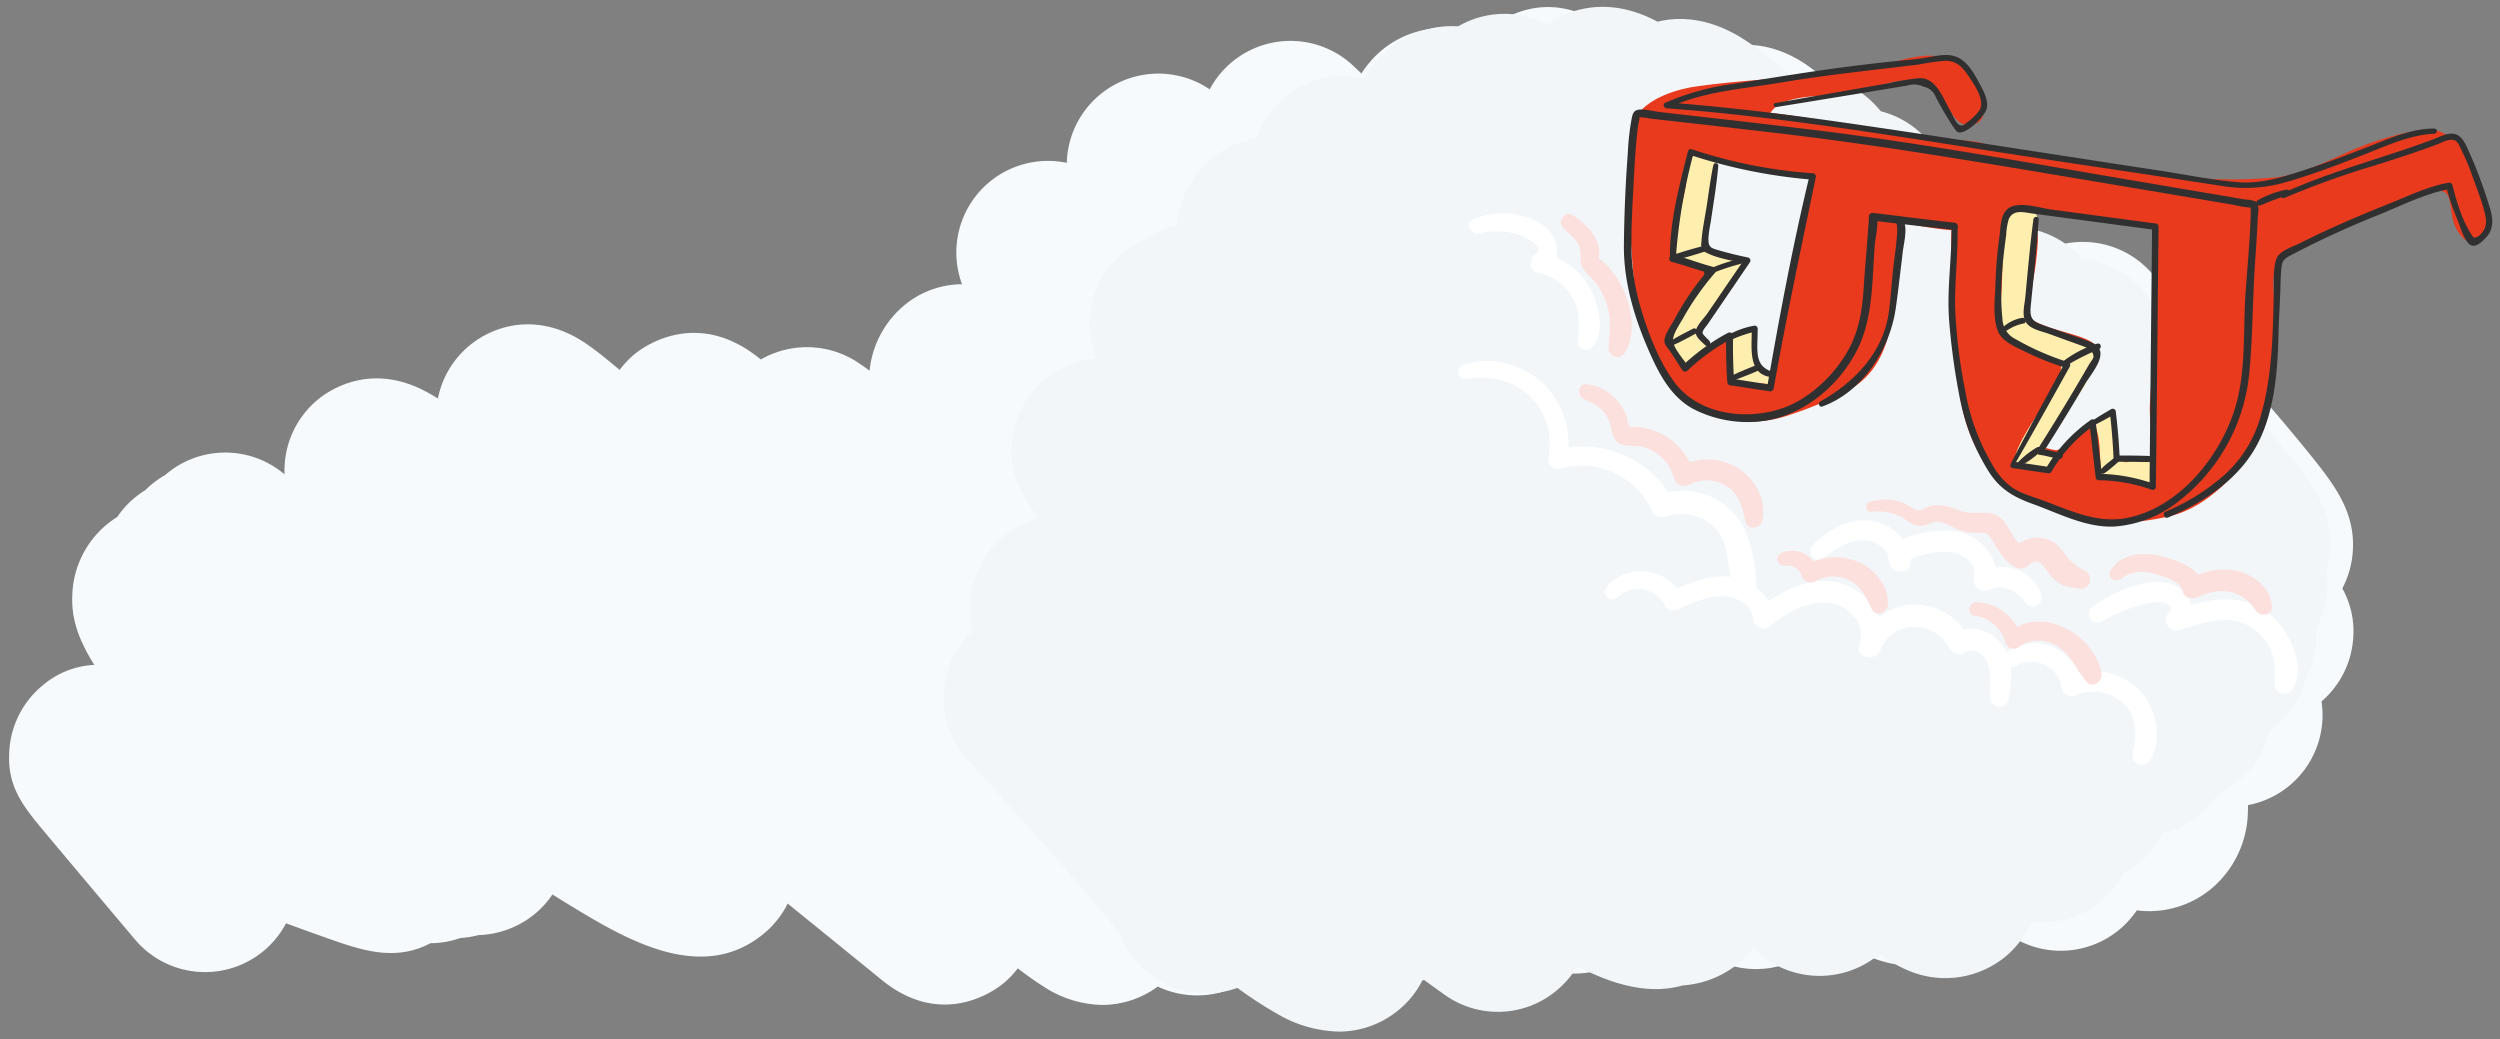 <svg xmlns="http://www.w3.org/2000/svg" viewBox="0 0 546 227"><rect x="0" y="0" width="546" height="227" fill="#808080" stroke="none"/><defs><style>.cls-1{fill:#f7fafc;}.cls-2{fill:#f2f6f9;}.cls-3{fill:#e93a1d;}.cls-4{fill:#ffefaf;}.cls-5{fill:#303030;}.cls-6{fill:#fff;}.cls-7{fill:#fce0de;}</style></defs><title>DN_Service-Ya-Audit-img-1</title><g id="back"><path class="cls-1" d="M240.764,219.48a24.098,24.098,0,0,1-12.832-4.01c-1.608-1-3.43-2.284-5.655-3.985a19.985,19.985,0,0,1-3.096,3.256c-1.294,1.086-13.035,10.292-26.533-.664l-3.072-2.497q-9.26-7.53-17.547-14.24a19.995,19.995,0,0,1-5.065,6.441c-13.69,11.488-30.606,1.176-42.958-6.354q-1.619-.987-3.354-2.078a19.988,19.988,0,0,1-3.753,4.179,20.386,20.386,0,0,1-12.415,4.699,20.04,20.04,0,0,1-3.923.631,20.114,20.114,0,0,1-6.564,1.139c-7.682,4.108-15.262,1.448-22.06-.938-2.457-.862-5.627-2.004-9.463-3.408a20.011,20.011,0,0,1-32.976,3.553s-5.707-6.766-11.413-13.549c-2.861-3.4-5.721-6.805-7.865-9.367-5.336-6.375-8.861-10.586-8.144-18.859a20,20,0,0,1,7.081-13.603,18.823,18.823,0,0,1,11.434-4.616c-4.107-6.602-5.019-10.924-4.786-15.622A20.875,20.875,0,0,1,23.18,114.664a20.085,20.085,0,0,1,2.414-1.739,19.993,19.993,0,0,1,6.124-5.861q.626-.629,1.309-1.202a20.114,20.114,0,0,1,3.023-2.099q.142-.124.287-.245a19.999,19.999,0,0,1,25.2-.414l.604.473a21.179,21.179,0,0,1,.06-2.485A20.062,20.062,0,0,1,69.29,87.374c2.492-2.091,11.586-8.406,23.879-1.78.758.408,1.57.882,2.471,1.442a19.999,19.999,0,0,1,6.769-11.465c5.692-4.776,15.386-7.434,25.523-.572,1.304.883,2.813,2.026,4.749,3.597q1.199.973,2.65,2.194a20.063,20.063,0,0,1,3.221-3.417c1.27-1.066,12.801-10.11,26.505.268.351.266.721.554,1.115.869a20.196,20.196,0,0,1,21.53.882c.403.268.989.675,1.742,1.218q.224.162.476.346a21.412,21.412,0,0,1,7.476-14.201,19.951,19.951,0,0,1,12.707-4.678,20.005,20.005,0,0,1,22.886-26.506,20.002,20.002,0,0,1,31.209-16.055,19.997,19.997,0,0,1,31.367-5.132l1.774,1.673a21.943,21.943,0,0,1,4.465-5.106,21.171,21.171,0,0,1,21.872-3.096,19.971,19.971,0,0,1,1.672-1.576c2.959-2.483,13.664-9.757,27.181.909,1.368,1.079,3.185,2.592,5.556,4.624q2.935,2.516,7.09,6.174a20.049,20.049,0,0,1,3.229-3.427c5.778-4.849,15.67-7.507,26.103-.428A67.309,67.309,0,0,1,400.672,19c3.631,3.15,8.5,7.712,14.888,13.949,4.649,4.54,9.841,9.711,15.323,15.226a19.982,19.982,0,0,1,17.795,4.971c.182.17.362.34.545.51a20.001,20.001,0,0,1,20.46,5.717c.406.445,10.048,11.039,19.841,22.223,5.838,6.667,10.511,12.155,13.891,16.315,6.167,7.588,11.038,13.582,10.437,22.528a20.271,20.271,0,0,1-2.287,8.063,19.215,19.215,0,0,1,2.353,11.166,20.03,20.03,0,0,1-6.9,13.526A20.005,20.005,0,0,1,490.952,175.84c.013.624.005,1.238-.023,1.846A22.455,22.455,0,0,1,482.95,194.1a21.314,21.314,0,0,1-16.282,4.726,20.015,20.015,0,0,1-30.315,3.375l-1.463-1.381a19.999,19.999,0,0,1-4.418,5.24c-2.686,2.254-12.497,8.984-25.953.947-1.487-.888-3.112-1.987-4.984-3.372a20.013,20.013,0,0,1-29.246,3.008l-7.588-6.698a20.868,20.868,0,0,1-5.798,7.787c-12.457,10.453-26.641,1.382-31.302-1.599q-1.349-.863-2.852-1.886a20.957,20.957,0,0,1-4.923,6.03,19.999,19.999,0,0,1-25.132.467c-3.69-2.87-7.569-5.885-11.587-9.007a20.868,20.868,0,0,1-6.805,10.982,20.005,20.005,0,0,1-21.441,2.746A20.633,20.633,0,0,1,240.764,219.48Z"/><path class="cls-2" d="M292.409,225.3a27.708,27.708,0,0,1-13.466-3.88,90.511,90.511,0,0,1-8.706-5.662,20.025,20.025,0,0,1-25.399-11.399c-4.614-6.214-20.288-24.007-33.502-38.397a19.998,19.998,0,0,1,.547-27.624q.23-.232.467-.455a20.942,20.942,0,0,1-.513-6.227,20.544,20.544,0,0,1,7.246-14.398,19.949,19.949,0,0,1,7.926-4.063c-4.174-5.163-6.462-9.624-6.05-16.147a20.031,20.031,0,0,1,18.548-18.735,20.024,20.024,0,0,1,10.215-25.857,20.778,20.778,0,0,1,7.327-3.333,21.016,21.016,0,0,1,7.467-14.42,19.923,19.923,0,0,1,9.972-4.471,20.002,20.002,0,0,1,23.494-13.157,20.015,20.015,0,0,1,4.942-6.2,22.231,22.231,0,0,1,15.554-5.127,20.035,20.035,0,0,1,19.384-.431C341.76,2.631,350.469-1.432,362,4.74c4.704-1.149,10.962-.953,18.261,3.467a72.631,72.631,0,0,1,9.612,7.259q.81.7,1.667,1.461a19.987,19.987,0,0,1,18.406,6.43l.842.949a19.909,19.909,0,0,1,9.984,6.082c5.612,6.306,11.473,12.818,17.347,19.277a19.961,19.961,0,0,1,15.678,5.875l1.061,1.072A20.037,20.037,0,0,1,470.491,67.03c2.168,2.521,6.99,7.665,10.656,11.577,21.853,23.317,28.448,30.354,27.776,41.571a20.498,20.498,0,0,1-.817,4.622,20.063,20.063,0,0,1-2.339,12.659,20.048,20.048,0,0,1-2.162,10.732,20,20,0,0,1-6.471,10.175q-.727.61-1.527,1.159a20.444,20.444,0,0,1-6.719,10.97,20.035,20.035,0,0,1-4.376,2.78,21.352,21.352,0,0,1-4.168,4.693,19.931,19.931,0,0,1-7.972,4.077,20.426,20.426,0,0,1-5.047,6.358,19.993,19.993,0,0,1-3.493,2.352,20.803,20.803,0,0,1-4.925,6.014,19.974,19.974,0,0,1-15.276,4.532,19.998,19.998,0,0,1-5.581,7.571,20.678,20.678,0,0,1-21.449,3.019,28.829,28.829,0,0,1-4.992-2.767q-.54-.365-1.116-.778-.08.068-.16.135a20.322,20.322,0,0,1-26.059-.152c-.424-.341-.881-.728-1.396-1.181A19.974,19.974,0,0,1,379.94,210.2a21.596,21.596,0,0,1-12.419,5.018c-7.536,2.138-15.547-.277-23.019-4.197a20.861,20.861,0,0,1-4.513,5.285,19.999,19.999,0,0,1-24.525.92l-4.686-3.368a19.994,19.994,0,0,1-5.126,6.566A20.462,20.462,0,0,1,292.409,225.3Z"/></g><g id="Layer_2" data-name="Layer 2"><path class="cls-3" d="M543.465,46.313c-.92-5.262-3.945-11.542-6.885-16.057-2.434-.403-3.291-2.047-6.168-1.958-3.885.122-9.264,1.728-12.94,3.01-6.863,2.394-13.956,7.022-21.325,7.508a103.458,103.458,0,0,1-20.945-.359c-11.791-1.663-23.297-3.686-35.084-5.361-2.975-.423-5.64-1.589-8.502-2.121-3.491-.648-7.385-.085-10.947-.471-7.244-.785-14.596-2.769-21.783-4.048-3.948-.702-8.324-1.362-12.212-1.803,2.89-4.586,13.066-3.342,17.774-4.284,5.74-1.149,13.853-5.641,18.702-.204,2.011,2.255,3.64,6.921,6.29,7.096,5.651.373,3.868-5.884,2.041-8.909-6.695-11.081-16.5-4.165-26.211-2.875-11.551,1.535-23.308,1.775-34.85,3.412-4.481.635-11.142,2.75-13.404,7.182-1.176,2.305-.803,6.106-.934,8.658a121.602,121.602,0,0,0-.002,17.188c.823,8.852.733,17.941,4.885,26.066a26.031,26.031,0,0,0,4.301,6.22,27.582,27.582,0,0,0,9.331,6.165c5.384,2.353,11.191,2.064,16.645.119A84.367,84.367,0,0,0,403.93,85.1c9.998-5.713,9.393-17.933,10.836-27.698.442-2.988.943-6.175,1.169-9.155-.066.867,9.408,2.052,10.333,2.023-.451.014.461,18.08.535,19.519.53,10.331.357,20.988,5.966,30.143,4.576,7.468,11.772,10.103,19.69,12.598,6.984,2.2,15.274,1.868,22.331-.045,5.207-1.411,9.985-5.393,13.501-9.287,3.425-3.793,4.69-8.209,6.214-12.96,1.306-4.074,1.621-8.161,2.583-12.17,1.067-4.448-.284-8.768-.481-13.26-.092-2.103-.44-5.573.904-7.358,2.929-3.894,8.023-4.907,12.226-6.814,6.551-2.973,13.34-6.991,20.45-8.745,6.964-1.717,3.684,4.241,6.649,8.712C540.492,56.121,544.37,51.489,543.465,46.313ZM394.508,46.12a58.992,58.992,0,0,0-3.245,11.565c-.677,4.441-1.441,8.87-2.033,13.324-.09.673-1.943,10.561-1.915,10.578-1.747-1.045-3.706-.805-4.564-2.967-.758-1.911.175-5.169.634-7.08-2.831.698-7.443,2.183-9.538,4.371-.328-1.369-1.59-2.359-2.67-3.182-.201-.153,10.875-13.183,8.289-15.785-1.206-1.211-5.618-1.885-7.361-1.773.121-.008,1.385-13.062,1.5-13.849.39-2.665-.748-6.408,2.825-6.255,2.892.124,6.065,1.662,9.132,1.887,3.26.24,6.548,2.241,9.846,1.498C396.422,41.008,395.424,43.647,394.508,46.12Zm76.623,18.647c-.263,7.979-1.241,15.807-1.604,23.751-.174,3.814.973,7.683.438,11.472-.455.024-7.799.248-7.794.337-.165-3.194.093-6.547-.385-9.693a14.383,14.383,0,0,0-7.415,3.65c-1.305,1.108-3.465,3.885-5.316,4.023-.289.022-3.177-.568-2.766-.878,3.438-2.591,4.64-8.295,6.476-12.068.894-1.836,5.619-7.118,5.315-9.068-.519-3.331-11.784-3.833-15.129-7.189.711.508.182-.72.369-2.135.268-2.028.374-4.023.765-6.03a63.876,63.876,0,0,0,.977-8.104c.131-2.038-.618-4.257-.327-6.175,2.277-.316,4.595.605,6.844.904,2.692.358,5.43.136,8.191.241,3.538.134,6.92,1.704,10.224,1.765C470.275,54.74,471.306,59.466,471.131,64.767Z"/><path class="cls-4" d="M374.528,34.718c.018.076.024.155.039.232a2.45,2.45,0,0,0,.243.036C374.776,34.798,374.585,34.828,374.528,34.718Z"/><path class="cls-4" d="M380.075,58.841c1.703-3.466-3.651-3.237-5.924-4.044-2.814-1-1.55-4.081-1.229-6.498.355-2.671.735-5.329,1.193-7.975a15.163,15.163,0,0,0,.452-5.375c-1.29-.188-2.612-1.368-3.898-1.28-2.496.17-2.194,5.011-2.496,6.877-.606,3.753-1.86,7.35-2.272,11.129-.226,2.075-.186,4.258,1.766,5.502,1.375.876,4.483.634,5.071,1.923.81,1.776-2.27,4.994-3.152,6.372-2.059,3.216-5.816,6.969-3.826,10.763.586,1.117,1.447,3.498,2.933,3.064,1.336-.39,3.452-2.873,4.473-3.871-.355-1.201-2.022-1.613-2.063-2.938-.041-1.299,1.591-3.577,2.342-4.64C375.576,64.842,378.435,62.176,380.075,58.841Z"/><path class="cls-4" d="M383.563,77.966a55.139,55.139,0,0,1-.58-6.194c-1.02-.041-5.46,1.339-5.48,2.803a50.489,50.489,0,0,0,.443,5.626c.073.838-.07,2.238.536,2.851.867.877,3.02.539,4.078.595a38.271,38.271,0,0,1,3.994.274c.114-.738.495-1.454.598-2.177C385.092,80.919,383.938,80.224,383.563,77.966Z"/><path class="cls-4" d="M454.717,85.213c1.089-1.683,3.885-6.322,2.49-8.472-.785-1.21-3.384-1.711-4.684-2.159a27.94,27.94,0,0,1-4.694-2.022c-2.157-1.242-4.75-2.253-5.194-5.068-.307-1.947.542-4.012.831-5.906.314-2.061.601-4.166.806-6.219.19-1.901,1.954-8.356-.291-9.203-.917-.346-4.196-.235-5.502.749-1.552,1.915-.913,6.117-1.033,8.476-.137,2.669-.156,5.35-.297,8.021a61.144,61.144,0,0,0-.151,6.689c.139,2.392,1.518,3.26,3.402,4.199a55.348,55.348,0,0,0,5.069,2.656c1.215.458,3.489,1.178,4.332,2.246,1.54,1.951-2.926,8.486-4.223,10.502a59.645,59.645,0,0,0-4.184,6.733c-.696,1.5-1.552,3.182-1.404,4.893a15.599,15.599,0,0,1,3.095.17c.892.299,1.324,1.368,2.378,1.352.997-.015,3.621-1.894,3.287-3.071-.22-.776-1.659-.766-1.985-1.525-.46-1.073.768-2.447,1.236-3.382C449.786,91.305,452.553,88.556,454.717,85.213Z"/><path class="cls-4" d="M457.366,93.016c.025-.043.055-.077.081-.119a3.469,3.469,0,0,0-.204-.31A2.495,2.495,0,0,1,457.366,93.016Z"/><path class="cls-4" d="M470.159,99.844c-.428-.282-2.988.378-3.412.456-.714.13-2.062.802-2.769.606-1.657-.459-1.42-2.635-1.557-4.042-.231-2.376-.948-4.72-1.215-6.952a8.624,8.624,0,0,0-3.76,2.986c1.244,2.062,1.121,6.225,1.331,8.595.168,1.886-.323,2.39,1.559,2.67,2.18.324,4.352.631,6.534.867,1.074.116,2.651.183,3.436.944C471.014,105.165,471.174,100.512,470.159,99.844Z"/><path class="cls-5" d="M426.227,49.421c.076,7.01-1.115,14.029-.5,21.032a146.215,146.215,0,0,0,2.426,17.14,46.803,46.803,0,0,0,6.149,15.341c2.426,3.873,5.464,5.633,9.692,7.148,5.677,2.034,11.56,5.19,17.75,4.917a25.392,25.392,0,0,0,14.069-5.525,40.2,40.2,0,0,0,15.479-28.491c.711-7.731.675-15.574,1.198-23.334.226-3.356.46-6.714.608-10.075.047-1.067.522-3.012-.587-3.638a7.896,7.896,0,0,0-2.184-.367q-2.75-.465-5.5-.933Q476,41.14,467.173,39.646c-23.729-4.014-47.422-8.402-71.319-11.303q-12.151-1.475-24.315-2.846-4.54-.517-9.08-1.028c-1.367-.154-3.214-.709-4.587-.513-1.123.16-1.304.94-1.528,1.983a54.84,54.84,0,0,0-.825,7.407c-.503,6.705-.796,13.445-.86,20.169-.079,8.345,2.446,16.415,5.833,23.96,2.09,4.656,4.614,9.235,9.22,11.793a25.954,25.954,0,0,0,13.311,2.876c9.822-.426,18.712-7.567,22.846-16.27,3.237-6.815,2.998-14.794,3.567-22.189.143-1.853.94-4.746.384-6.566l-.822,1.079q8.933,1.039,17.873,2.009c1.003.11.995-1.462,0-1.57-5.963-.652-11.914-1.45-17.873-2.143a.857.857,0,0,0-.822,1.079c.009.028-.11,1.575-.143,2.052-.105,1.522-.223,3.044-.34,4.565-.209,2.704-.461,5.407-.625,8.114-.292,4.82-.89,9.44-3.198,13.77a29.732,29.732,0,0,1-10.89,11.385c-8.271,4.85-21.382,4.134-27.363-4.085-3.229-4.437-5.528-10.245-7.077-15.479a49.095,49.095,0,0,1-2.196-12.182c-.154-5.47.192-10.996.477-16.456.159-3.049.342-6.099.639-9.138.106-1.086.211-2.178.401-3.253a5.389,5.389,0,0,0,.2-.994c-.034-.715.605-.372-.352-.27a13.936,13.936,0,0,1,2.764.307q3.6.401,7.199.807Q378.334,27.92,388.99,29.173c22.164,2.619,44.092,6.374,66.101,10.061q16.439,2.754,32.875,5.523a21.071,21.071,0,0,0,3.473.588c.174-.002.462.157.632.108-.498.143-.164-.774-.486-.362-.109.14-.007.86-.012,1.059-.14,5.782-.69,11.571-1.111,17.337-.654,8.953.258,18.37-2.756,26.963-3.571,10.178-12.276,20.601-23.312,22.693-6.264,1.187-12.107-1.556-17.839-3.715-2.411-.908-5.027-1.54-7.177-3.006a15.39,15.39,0,0,1-4.334-5.086,47.25,47.25,0,0,1-5.788-15.754,116.849,116.849,0,0,1-2.24-17.989c-.167-6.065.667-12.104.501-18.172A.645.645,0,0,0,426.227,49.421Z"/><path class="cls-5" d="M397.978,88.787c8.792-3.176,14.769-12.461,16.054-21.416.609-4.243,1.044-8.521,1.582-12.775.18-1.426,1.404-6.204-.596-6.897-.995-.345-1.413,1.221-.433,1.571-.511-.183-.241.154-.228.802.012.623-.046,1.253-.095,1.873-.116,1.459-.307,2.913-.506,4.363-.526,3.827-.706,7.684-1.179,11.514-1.114,9.012-7.45,15.647-15.057,19.878-.576.32-.187,1.32.458,1.087Z"/><path class="cls-5" d="M493.795,44.826a46.427,46.427,0,0,1,5.827-2.164.642.642,0,0,0-.341-1.237,22.211,22.211,0,0,0-6.143,2.279c-.748.402-.091,1.468.656,1.123Z"/><path class="cls-5" d="M498.981,43.204a185.188,185.188,0,0,1,19.411-6.989c3.07-.976,6.142-1.946,9.188-2.993,1.597-.549,3.189-1.117,4.768-1.718,1.011-.385,2.708-1.37,3.824-.817.762.378,1.195,1.656,1.538,2.374a43.31,43.31,0,0,1,1.956,4.554c.952,2.759,2.137,5.579,2.88,8.396.439,1.665.768,3.343-.422,4.718a4.123,4.123,0,0,1-.857.863c-1.09.642-1.161.186-1.802-.85-1.87-3.022-2.987-6.919-3.865-10.344a.718.718,0,0,0-.862-.489c-4.448.788-8.901,2.957-13.064,4.62-6.544,2.615-13.045,5.395-19.34,8.567-1.704.859-4.619,1.64-5.235,3.621-.696,2.239-.458,4.99-.508,7.304-.193,8.76-.315,17.633-2.651,26.12a27.099,27.099,0,0,1-8.045,13.512,46.231,46.231,0,0,1-12.986,8.105c-.723.311-.195,1.594.542,1.285,7.09-2.971,14.315-7.596,18.51-14.218,4.795-7.569,5.484-17.524,5.674-26.218.071-3.257.323-6.499.405-9.754.033-1.298.065-2.601.179-3.895.156-1.781.341-2.261,1.948-3.132a199.779,199.779,0,0,1,19.488-8.963c4.903-2.008,10.199-4.663,15.457-5.602l-.862-.489a51.671,51.671,0,0,0,2.398,7.078c.642,1.533,1.357,4.22,2.551,5.393,1.238,1.217,2.869-.421,3.745-1.363,1.915-2.06,1.499-4.515.663-7.059a100.861,100.861,0,0,0-4.297-11.518c-.804-1.706-1.589-4.073-3.822-4.123-1.329-.03-2.732.743-3.928,1.196-2.297.871-4.617,1.679-6.947,2.458-8.815,2.947-17.72,5.543-26.192,9.414-.649.297-.085,1.243.559.956Z"/><path class="cls-5" d="M387.922,23.382q8.621-1.4,17.239-2.812,3.829-.631,7.658-1.264,1.913-.32,3.826-.641a4.847,4.847,0,0,1,3.54.297A3.439,3.439,0,0,1,422.7,21.057a71.906,71.906,0,0,0,4.154,7.048c.563.736.752,1.001,1.711.736,1.766-.488,4.125-2.882,5.029-4.403,1.145-1.927-.423-4.616-1.356-6.361-1.19-2.225-2.769-5.047-5.365-5.811-1.898-.559-3.933-.063-5.823.254-2.994.502-6.032.71-9.05,1.037q-7.807.845-15.579,1.987c-5.823.866-11.64,1.804-17.455,2.723a55.69,55.69,0,0,0-15.297,4.19c-.626.296-.252,1.157.325,1.199,23.557,1.743,46.891,5.564,70.21,9.211,11.464,1.793,22.946,3.472,34.419,5.208q8.185,1.238,16.368,2.492a31.381,31.381,0,0,0,13.569-.592c5.733-1.578,11.276-3.713,16.818-5.842,5.237-2.012,10.608-4.654,16.298-4.929a.569.569,0,0,0,0-1.137c-4.772.008-9.225,1.921-13.596,3.639-4.86,1.91-9.717,3.781-14.684,5.391-4.776,1.548-9.52,3.1-14.614,2.689-5.808-.469-11.638-1.709-17.399-2.578-23.015-3.469-46.003-7.18-69.04-10.49-12.737-1.83-25.514-3.398-38.349-4.349l.325,1.199c7.725-3.653,16.476-4.147,24.785-5.556,9.986-1.694,20.008-2.686,30.05-3.93a48.222,48.222,0,0,1,5.687-.804c2.439-.009,3.67,1.28,4.931,3.121,1.248,1.823,3.871,5.493,2.57,7.647a11.589,11.589,0,0,1-2.655,2.626c-.615.493-.974.92-1.661.654-.933-.363-1.581-2.304-2.082-3.148-1.606-2.707-3.032-7.234-6.768-7.108a51.352,51.352,0,0,0-6.666,1.114q-4.061.695-8.119,1.407-8.356,1.451-16.707,2.927c-.57.1-.325.956.238.865Z"/><path class="cls-5" d="M440.043,101.366c4.075-7.058,8.045-14.172,12.003-21.297a.686.686,0,0,0-.405-.994,58.106,58.106,0,0,1-7.959-3.167c-1.18-.576-2.343-1.188-3.479-1.846a5.056,5.056,0,0,1-2.865-4.439c-.646-5.939-.013-12.358.813-18.249a13.865,13.865,0,0,1,.579-3.546c.987-2.147,3.32-1.439,4.977-1.218q4.421.589,8.842,1.182,9.088,1.215,18.175,2.427l-.709-.709c-.17,18.932-.401,37.863-.555,56.795l.876-.667a37.691,37.691,0,0,0-11.944-2.162l.708.708c-.445-3.966-.916-7.929-1.375-11.894-.055-.472-.568-.937-1.049-.602a33.651,33.651,0,0,0-9.855,10.632l.795-.323q-3.816-.568-7.63-1.148c-.917-.138-1.307,1.268-.386,1.401q3.821.55,7.642,1.104a.736.736,0,0,0,.795-.323,31.759,31.759,0,0,1,9.344-10.138l-1.049-.602c.451,3.965.889,7.931,1.354,11.894a.727.727,0,0,0,.708.708,35.486,35.486,0,0,1,11.576,2.082.698.698,0,0,0,.876-.667c.227-18.931.378-37.864.589-56.795a.713.713,0,0,0-.521-.684q-11.391-1.535-22.785-3.049c-2.478-.331-6.302-1.624-8.789-.664-2.449.945-2.346,4.18-2.645,6.36a98.978,98.978,0,0,0-.882,10.369c-.099,3.163-.644,7.3.471,10.333.881,2.395,3.799,3.52,5.896,4.573a61.62,61.62,0,0,0,9.101,3.632l-.405-.994c-3.899,7.162-7.782,14.329-11.563,21.554a.422.422,0,0,0,.729.426Z"/><path class="cls-5" d="M365.992,56.443a121.694,121.694,0,0,1,3.904-23.063l-.795.451a114.68,114.68,0,0,0,26.784,5.414l-.679-.891c-3.682,15.256-6.569,30.745-9.257,46.203l.897-.51-8.655-1.353.551.724c-.22-3.354-.304-6.702-.234-10.062a.762.762,0,0,0-1.136-.652,45.678,45.678,0,0,0-9.884,7.135l1.205.155c-.866-1.353-3.121-3.83-3.304-5.444-.166-1.47,1.509-3.803,2.245-5.124a58.878,58.878,0,0,1,6.92-9.837.777.777,0,0,0-.339-1.284c-2.924-.746-5.729-1.891-8.655-2.633a.8.8,0,0,0-.425,1.542c2.921.752,5.749,1.824,8.672,2.572l-.339-1.284A60.326,60.326,0,0,0,365.675,69.8c-.622,1.177-2.304,3.479-2.159,4.838.082.775,1.02,1.731,1.435,2.376l2.418,3.756a.778.778,0,0,0,1.205.155,43.818,43.818,0,0,1,9.562-6.917l-1.136-.652c-.069,3.359.006,6.711.242,10.062a.765.765,0,0,0,.551.724l8.667,1.313a.742.742,0,0,0,.897-.51c2.743-15.479,6.016-30.828,9.208-46.217a.716.716,0,0,0-.679-.891,106.782,106.782,0,0,1-26.441-5.252.653.653,0,0,0-.795.451c-1.926,7.661-4.023,15.446-3.941,23.406a.642.642,0,0,0,1.283,0Z"/><path class="cls-5" d="M374.194,36.028c-.575,2.777-.95,5.596-1.365,8.401-.416,2.81-1.077,5.694-1.246,8.529a2.003,2.003,0,0,0,1.277,2.328c2.529,1.24,5.826,1.704,8.564,2.273l-.409-1.005q-4.093,5.989-8.181,11.98c-.651.956-2.588,2.797-2.502,4.097.073,1.107,1.364,2.04,2.066,2.745.606.609,1.461-.29.928-.928-.228-.273-1.398-1.332-1.469-1.662-.124-.58.81-1.548,1.086-1.953q1.5-2.196,2.999-4.393,3.129-4.596,6.255-9.195a.688.688,0,0,0-.409-1.005c-2.178-.448-4.339-.963-6.473-1.592-1.765-.52-2.264-.658-2.185-2.821a31.45,31.45,0,0,1,.484-3.28c.598-4.111,1.308-8.232,1.667-12.372a.556.556,0,0,0-1.088-.147Z"/><path class="cls-5" d="M377.555,74.475a28.43,28.43,0,0,1,5.845-2.064l-.832-.634c.103,3.725-1.044,10,4.258,10.579.715.078.761-.973.16-1.185-2.233-.791-3.016-2.099-3.16-4.425-.102-1.653.071-3.314.055-4.969a.667.667,0,0,0-.832-.634,18.346,18.346,0,0,0-6.099,2.3.598.598,0,0,0,.603,1.032Z"/><path class="cls-5" d="M366.16,56.7c2.163-.477,4.31-1.163,6.419-1.836a.625.625,0,0,0-.332-1.204c-2.142.563-4.321,1.135-6.403,1.892A.595.595,0,0,0,366.16,56.7Z"/><path class="cls-5" d="M373.015,60.08a47.299,47.299,0,0,1,7.234-2.471.56.56,0,0,0-.297-1.079,37.346,37.346,0,0,0-7.495,2.594c-.642.319-.08,1.258.559.956Z"/><path class="cls-5" d="M365.271,75.436c1.745-.74,3.421-1.678,5.087-2.579.699-.378.081-1.425-.621-1.062-1.68.868-3.397,1.721-4.989,2.746a.519.519,0,0,0,.523.895Z"/><path class="cls-5" d="M378.936,82.983c1.851-.708,3.714-1.413,5.514-2.243.64-.295.181-1.412-.485-1.151-1.845.721-3.692,1.47-5.485,2.312-.6.282-.172,1.322.456,1.082Z"/><path class="cls-5" d="M444.094,47.914c-.747,5.676-1.229,11.388-1.78,17.086-.173,1.79-.905,4.195.397,5.715,1.079,1.26,3.341,1.678,4.818,2.212q3.726,1.349,7.451,2.7c1.001.361,2.202.972,2.239,2.282.011.391-.747,1.303-.948,1.653q-1.071,1.858-2.159,3.705-4.472,7.595-9.209,15.031a.707.707,0,0,0,.603,1.05c1.482.181,2.865.7,4.352.858.748.08.931-1.218.179-1.324-1.538-.215-2.987-.739-4.531-.931l.603,1.05q4.748-7.428,9.204-15.034c1.49-2.549,5.854-7.207,1.641-9.082-2.488-1.107-5.181-1.887-7.743-2.81-1.311-.472-2.654-.901-3.946-1.424-2.231-.904-1.853-2.717-1.658-4.704.59-6.005,1.262-12.012,1.643-18.035.048-.758-1.06-.714-1.154,0Z"/><path class="cls-5" d="M457.385,92.857c1.493-.734,2.939-1.545,4.381-2.374l-.988-.567q.593,5.11.822,10.245a.689.689,0,0,0,.677.677c2.339.002,4.677.057,7.016.077a.665.665,0,0,0,0-1.33c-2.337-.097-4.678-.101-7.016-.101l.677.677q-.243-5.14-.864-10.245a.665.665,0,0,0-.988-.567c-1.438.835-2.863,1.681-4.245,2.607a.522.522,0,0,0,.526.901Z"/><path class="cls-5" d="M459.535,103.387a12.982,12.982,0,0,0,1.727-1.323,22.58,22.58,0,0,0,1.695-1.504c.448-.456-.141-1.288-.703-.911-.604.405-1.161.869-1.723,1.329a13.196,13.196,0,0,0-1.692,1.507.577.577,0,0,0,.696.902Z"/><path class="cls-5" d="M441.405,101.658a19.573,19.573,0,0,0,4.21-3.003.609.609,0,0,0-.735-.953,19.62,19.62,0,0,0-4.075,3.178.497.497,0,0,0,.6.778Z"/><path class="cls-5" d="M451.17,79.952a50.475,50.475,0,0,1,7.206-3.659c.741-.303.469-1.489-.341-1.237a24.1,24.1,0,0,0-7.585,3.963c-.538.418.154,1.279.721.934Z"/><path class="cls-5" d="M438.368,72.15a9.755,9.755,0,0,1,3.6-1.503c.807-.158.46-1.365-.338-1.226a8.352,8.352,0,0,0-3.951,1.837c-.494.411.153,1.25.689.893Z"/><path class="cls-6" d="M320.467,82.746c4.886-.742,9.996.248,13.655,3.752a14.562,14.562,0,0,1,4.062,13.314,2.089,2.089,0,0,0,2.541,2.541,16.963,16.963,0,0,1,20.152,9.364,2.51,2.51,0,0,0,2.83,1.152,10.329,10.329,0,0,1,10.894,2.456c3.699,3.804,1.957,9.522,4.693,13.639a2.324,2.324,0,0,0,4.295-1.163,33.657,33.657,0,0,0-1.768-10.148,14.64,14.64,0,0,0-4.519-6.888,15.267,15.267,0,0,0-14.926-2.731l2.83,1.152c-4.461-9.089-16.04-13.716-25.579-10.818l2.541,2.541a18.729,18.729,0,0,0-5.226-17.232c-4.522-4.225-11.406-6.084-17.319-3.991a1.587,1.587,0,0,0,.843,3.059Z"/><path class="cls-6" d="M398.016,122.011c2.61-1.925,5.451-4.037,8.851-4.027,2.7.007,5.694,1.776,5.813,4.712l4.49-.608q-.39.545.115.097a2.352,2.352,0,0,1,.913-.463,18.526,18.526,0,0,1,2.624-.698,14.92,14.92,0,0,1,5.29-.442c2.668.348,5.803,2.498,5.02,5.563a2.354,2.354,0,0,0,3.414,2.625c2.976-1.409,6.058.367,7.788,2.808a1.916,1.916,0,0,0,3.484-1.469c-1.467-5.87-8.641-7.719-13.618-5.353l3.414,2.625c1.504-5.928-3.575-10.829-9.191-11.42-3.649-.384-16.203.973-13.662,7.341.876,2.195,4.661,2.189,4.49-.608a9.738,9.738,0,0,0-8.053-8.842c-4.985-.99-10.039,1.804-13.37,5.323-1.343,1.419.471,4.1,2.187,2.834Z"/><path class="cls-6" d="M440.316,145.441a6.652,6.652,0,0,1,9.967,4.952,2.244,2.244,0,0,0,2.759,1.567,9.744,9.744,0,0,1,10.766,1.732c3.035,3.031,2.862,6.948,1.964,10.803a2.072,2.072,0,0,0,3.77,1.589c3.002-4.765,1.333-11.796-2.527-15.6a14.261,14.261,0,0,0-15.701-2.625l3.295,1.34c-1.316-7.414-9.867-11.29-16.138-6.916a1.83,1.83,0,0,0,1.845,3.157Z"/><path class="cls-6" d="M458.997,135.731a37.033,37.033,0,0,1,8.738-3.645,11.403,11.403,0,0,1,4.208-.581c1.023.141,3.202,1.182,1.772,2.334-1.789,1.441.141,4.511,2.222,3.817,5.245-1.749,11.584-3.9,16.487-.174a11.714,11.714,0,0,1,3.859,5.3c.834,2.311.386,4.368.55,6.717a2.104,2.104,0,0,0,3.887,1.053c3.095-5.218-.84-12.936-4.98-16.35-6.222-5.131-14.037-3.311-21.017-.95l2.222,3.817c4.056-3.297.626-9.007-3.641-9.801-5.425-1.01-11.898,2.208-16.206,5.212-1.963,1.369-.247,4.452,1.901,3.252Z"/><path class="cls-6" d="M353.275,130.459a6.471,6.471,0,0,1,10.359,1.865c.483,1.119,1.956,1.177,2.887.757,3.233-1.46,6.918-3.227,10.573-2.797,2.452.288,5.465,1.874,5.726,4.603.145,1.52,1.948,3.192,3.491,2.003,3.864-2.976,8.909-6.142,14.026-5.049,3.895.832,7.243,4.871,5.752,8.85-1.086,2.897,3.462,4.051,4.59,1.265,2.795-6.905,12.019-6.492,15.179-.21a2.402,2.402,0,0,0,3.27.857c1.903-1.331,4.097.17,4.895,2.075,1.005,2.398.558,5.217.63,7.749.062,2.202,3.333,2.759,3.913.53,1.067-4.102,1.237-9.252-1.735-12.649-2.483-2.838-6.862-4.112-10.116-1.831l3.27.857a13.251,13.251,0,0,0-12.786-7.291,13.418,13.418,0,0,0-11.11,8.648l4.59,1.265c2.205-5.9-2.034-12.015-7.497-14.166-6.956-2.739-14.298,1.267-19.682,5.456l3.878,1.024a10.65,10.65,0,0,0-8.101-8.024c-5.183-1.286-10.3,1.008-14.886,3.191l2.887.757C364.362,123.8,354.781,122.84,350.71,128.48c-1.107,1.534,1.278,3.246,2.564,1.979Z"/><path class="cls-6" d="M322.951,50.992a17.177,17.177,0,0,1,8.14.054c1.085.312,6.931,2.844,4.218,4.557-1.455.918-1.419,3.611.519,3.969a10.932,10.932,0,0,1,7.684,5.617c1.749,3.149,1.293,5.994,1.085,9.416-.119,1.953,2.487,2.334,3.436.931,2.431-3.595,1.182-9.008-.778-12.534a15.113,15.113,0,0,0-10.272-7.617l.519,3.969c4.209-2.652,2.794-7.974-.845-10.389a15.997,15.997,0,0,0-14.981-1c-1.809.82-.45,3.36,1.276,3.027Z"/><path class="cls-7" d="M341.383,49.772c.897.921,1.912,1.763,2.716,2.77,1.163,1.455,1.058,2.37,1.09,4.095.045,2.475,2.116,3.547,3.459,5.364a15.652,15.652,0,0,1,2.774,6.433c.485,2.607-.102,5.071-.093,7.67a1.914,1.914,0,0,0,3.538.958c3.051-4.793,1.038-12.359-1.967-16.706a17.96,17.96,0,0,0-2.735-3.179q-.378-.337-.782-.642-.484-.208-.054-.702c-.124-.64-.025-1.333-.184-1.984-.719-2.95-3.154-5.264-5.63-6.838-1.711-1.087-3.504,1.35-2.13,2.761Z"/><path class="cls-7" d="M346.01,87.195c2.371.929,4.479,2.308,5.438,4.794.802,2.08.396,4.372,2.975,5.183a15.233,15.233,0,0,0,3.087.224,9.03,9.03,0,0,1,3.51,1.136,9.475,9.475,0,0,1,4.6,5.978,2.264,2.264,0,0,0,3.278,1.333,8.28,8.28,0,0,1,8.846.765c2.21,1.789,2.908,4.614,3.462,7.266.384,1.834,3.174,1.739,3.616,0,1.111-4.367-1.231-8.862-4.833-11.369a12.689,12.689,0,0,0-13.344-.515l3.278,1.333a13.935,13.935,0,0,0-12.483-10.076c-.578-.03-1.343.116-1.637-.172a13.54,13.54,0,0,1-.532-2.14,11.232,11.232,0,0,0-1.855-3.194,10.081,10.081,0,0,0-6.964-3.815c-2.013-.151-2.058,2.636-.442,3.269Z"/><path class="cls-7" d="M408.67,111.766a11.766,11.766,0,0,1,6.238.978c1.437.689,2.524,1.905,4.16,2.099,1.616.192,2.828-1.059,4.411-.873,1.557.184,3.082,1.299,4.544,1.832a11.276,11.276,0,0,0,4.56.515c1.427-.031,1.862.644,2.612,1.846,1.381,2.216,2.557,4.359,4.904,5.696a2.511,2.511,0,0,0,2.982-.385c2.284-2.342,3.604.939,4.92,2.439,1.77,2.017,3.96,2.532,6.531,2.628,2.068.077,2.627-2.721,1.013-3.741a14.944,14.944,0,0,1-4.025-3.085c-1.146-1.458-1.907-2.846-3.672-3.649a6.948,6.948,0,0,0-8.247,1.929l2.394-.633c-2.109-.684-3.11-4.515-4.769-6.012-2.719-2.454-5.698-.682-8.796-1.692a21.125,21.125,0,0,0-4.462-1.306,6.325,6.325,0,0,0-2.372.168c-1.187.342-1.783,1.208-3.203.788a17.115,17.115,0,0,1-1.969-1.159,11.12,11.12,0,0,0-2.628-.879,11.32,11.32,0,0,0-5.42.333c-1.146.332-.986,2.286.293,2.164Z"/><path class="cls-7" d="M463.289,126.404c2.292-1.817,4.913-1.801,7.612-.969,1.766.544,5.384,1.459,5.747,3.616.267,1.587,2.172,1.938,3.375,1.373,4.963-2.332,9.627-1.737,12.686,2.985.932,1.439,3.663,1.028,3.494-.946-.318-3.701-3.113-6.304-6.527-7.46-4.031-1.364-8.257-.306-11.972,1.453l3.375,1.373c-.69-4.033-6.1-5.633-9.512-6.444-3.824-.909-8.396-.411-10.633,3.2-.964,1.555,1.105,2.809,2.356,1.818Z"/><path class="cls-7" d="M431.214,134.456a8.111,8.111,0,0,1,6.766,5.87,1.87,1.87,0,0,0,2.73,1.111,7.542,7.542,0,0,1,8.948-.084c2.825,1.925,3.938,5.03,6.047,7.553,1.37,1.639,3.579-.181,3.264-1.9-1.567-8.557-13.579-15.242-20.511-8.487l3.106.82a10.785,10.785,0,0,0-9.951-7.828c-1.657-.064-2.087,2.655-.399,2.946Z"/><path class="cls-7" d="M389.568,123.521c1.743-.116,3.342.45,3.921,2.244a2.05,2.05,0,0,0,2.97,1.208,7.854,7.854,0,0,1,8.1.117c2.101,1.374,3.186,3.778,4.239,5.974.866,1.806,3.406.76,3.509-.95.24-4.007-2.595-7.525-6.095-9.226a12.51,12.51,0,0,0-11.793.594l2.97,1.208c-1.347-3.482-5.017-5.454-8.541-3.833a1.44,1.44,0,0,0,.722,2.664Z"/></g></svg>